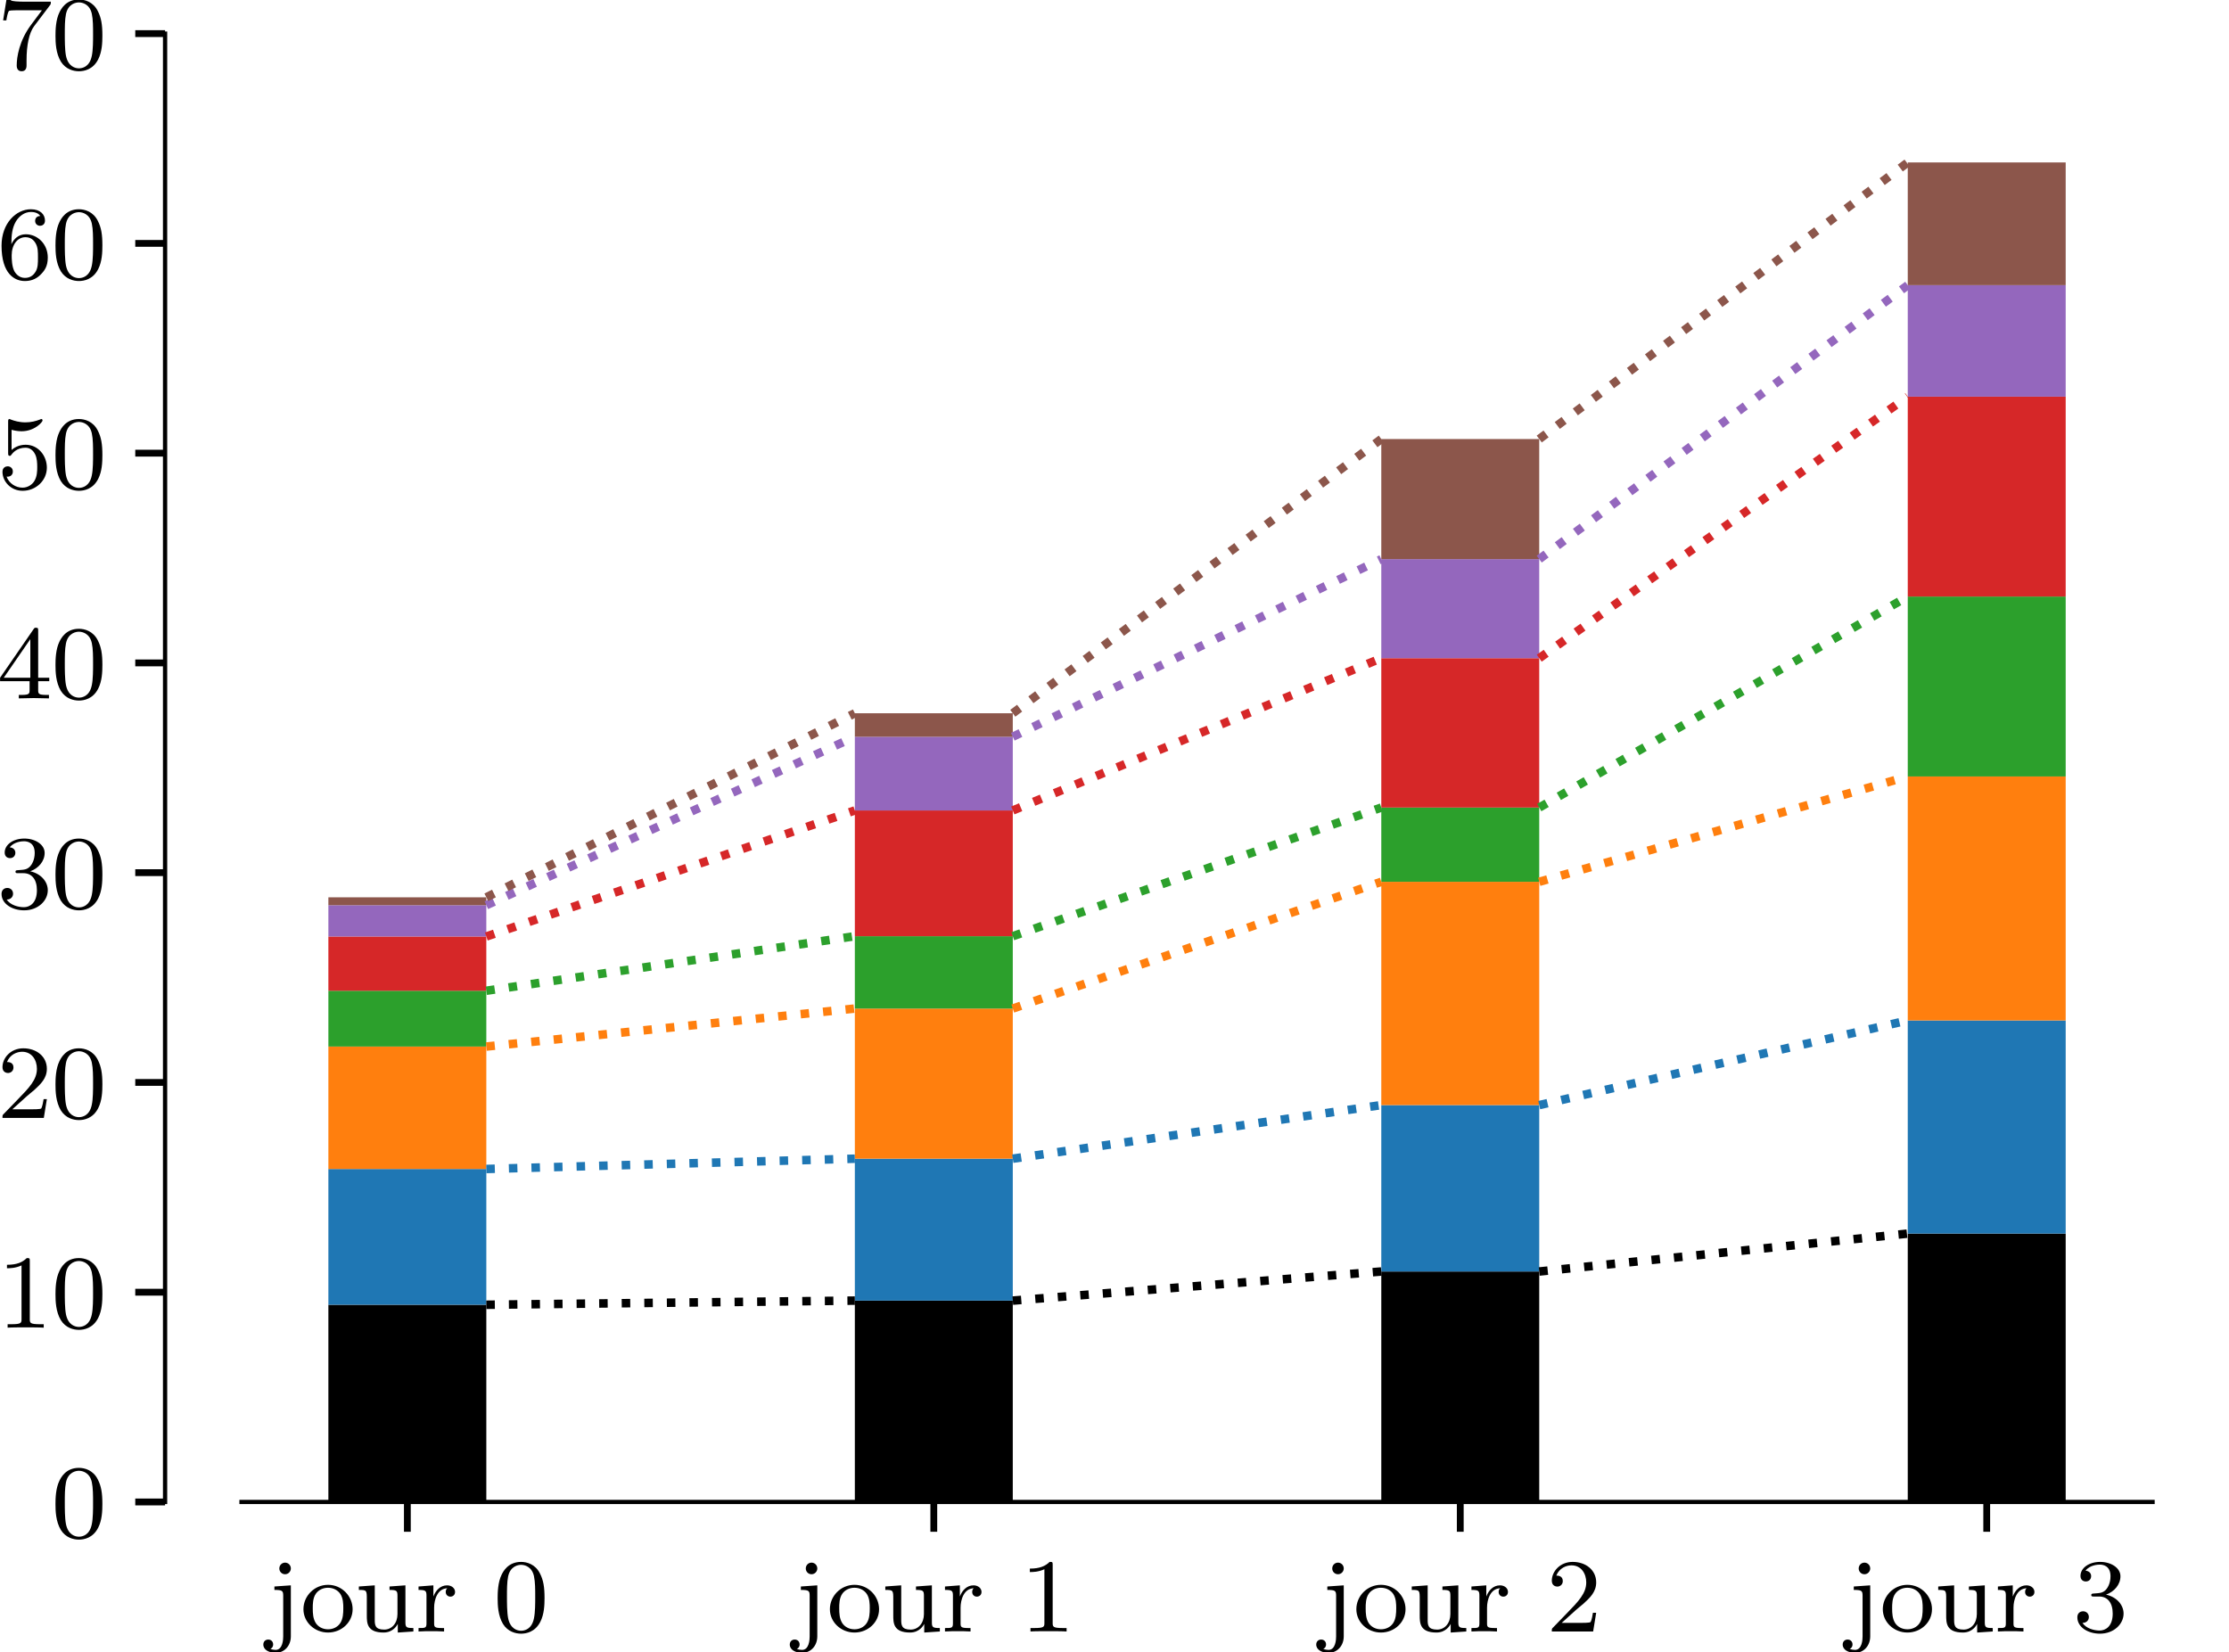 <?xml version="1.0" encoding="UTF-8" standalone="no"?>
<svg
   width="261.72pt"
   height="194.027pt"
   viewBox="0 0 261.72 194.027"
   version="1.1"
   id="svg888"
   sodipodi:docname="fig13.svg"
   inkscape:version="1.1.2 (0a00cf5, 2022-02-04)"
   xmlns:inkscape="http://www.inkscape.org/namespaces/inkscape"
   xmlns:sodipodi="http://sodipodi.sourceforge.net/DTD/sodipodi-0.dtd"
   xmlns:xlink="http://www.w3.org/1999/xlink"
   xmlns="http://www.w3.org/2000/svg"
   xmlns:svg="http://www.w3.org/2000/svg"
   xmlns:rdf="http://www.w3.org/1999/02/22-rdf-syntax-ns#"
   xmlns:cc="http://creativecommons.org/ns#"
   xmlns:dc="http://purl.org/dc/elements/1.1/">
  <sodipodi:namedview
     id="namedview890"
     pagecolor="#ffffff"
     bordercolor="#666666"
     borderopacity="1.0"
     inkscape:pageshadow="2"
     inkscape:pageopacity="0.0"
     inkscape:pagecheckerboard="0"
     inkscape:document-units="pt"
     showgrid="false"
     fit-margin-top="0"
     fit-margin-left="0"
     fit-margin-right="0"
     fit-margin-bottom="0"
     inkscape:zoom="1.2621528"
     inkscape:cx="-62.591472"
     inkscape:cy="187.77442"
     inkscape:window-width="1920"
     inkscape:window-height="1036"
     inkscape:window-x="0"
     inkscape:window-y="25"
     inkscape:window-maximized="1"
     inkscape:current-layer="axes_1" />
  <defs
     id="defs497">
    <style
       type="text/css"
       id="style495">*{stroke-linejoin: round; stroke-linecap: butt}</style>
  </defs>
  <g
     id="figure_1"
     transform="translate(-13.32,-9.013)">
    <g
       id="patch_1">
      <path
         d="M 0,216 H 288 V 0 H 0 Z"
         style="fill:none"
         id="path499" />
    </g>
    <g
       id="axes_1">
      <g
         id="patch_2">
        <path
           d="M 32.703,185.382 H 275.04 V 12.96 H 32.703 Z"
           style="fill:none"
           id="path502" />
      </g>
      <g
         id="patch_3">
        <path
           d="M 51.877,185.382 H 70.422 V 162.224 H 51.877 Z"
           clip-path="url(#p4316bb7697)"
           id="path505" />
      </g>
      <g
         id="patch_4">
        <path
           d="m 113.692,185.382 h 18.544 v -23.644 h -18.544 z"
           clip-path="url(#p4316bb7697)"
           id="path508" />
      </g>
      <g
         id="patch_5">
        <path
           d="m 175.506,185.382 h 18.544 v -27.062 h -18.544 z"
           clip-path="url(#p4316bb7697)"
           id="path511" />
      </g>
      <g
         id="patch_6">
        <path
           d="m 237.321,185.382 h 18.544 V 153.869 H 237.321 Z"
           clip-path="url(#p4316bb7697)"
           id="path514" />
      </g>
      <g
         id="patch_7">
        <path
           d="M 51.877,162.224 H 70.422 V 146.282 H 51.877 Z"
           clip-path="url(#p4316bb7697)"
           style="fill:#1f77b4"
           id="path517" />
      </g>
      <g
         id="patch_8">
        <path
           d="m 113.692,161.738 h 18.544 v -16.666 h -18.544 z"
           clip-path="url(#p4316bb7697)"
           style="fill:#1f77b4"
           id="path520" />
      </g>
      <g
         id="patch_9">
        <path
           d="m 175.506,158.32 h 18.544 v -19.541 h -18.544 z"
           clip-path="url(#p4316bb7697)"
           style="fill:#1f77b4"
           id="path523" />
      </g>
      <g
         id="patch_10">
        <path
           d="m 237.321,153.869 h 18.544 V 128.837 H 237.321 Z"
           clip-path="url(#p4316bb7697)"
           style="fill:#1f77b4"
           id="path526" />
      </g>
      <g
         id="patch_11">
        <path
           d="M 51.877,146.282 H 70.422 V 131.906 H 51.877 Z"
           clip-path="url(#p4316bb7697)"
           style="fill:#ff7f0e"
           id="path529" />
      </g>
      <g
         id="patch_12">
        <path
           d="m 113.692,145.072 h 18.544 v -17.63 h -18.544 z"
           clip-path="url(#p4316bb7697)"
           style="fill:#ff7f0e"
           id="path532" />
      </g>
      <g
         id="patch_13">
        <path
           d="m 175.506,138.779 h 18.544 v -26.222 h -18.544 z"
           clip-path="url(#p4316bb7697)"
           style="fill:#ff7f0e"
           id="path535" />
      </g>
      <g
         id="patch_14">
        <path
           d="m 237.321,128.837 h 18.544 V 100.191 H 237.321 Z"
           clip-path="url(#p4316bb7697)"
           style="fill:#ff7f0e"
           id="path538" />
      </g>
      <g
         id="patch_15">
        <path
           d="m 51.877,131.906 h 18.544 v -6.555 H 51.877 Z"
           clip-path="url(#p4316bb7697)"
           style="fill:#2ca02c"
           id="path541" />
      </g>
      <g
         id="patch_16">
        <path
           d="m 113.692,127.443 h 18.544 v -8.496 h -18.544 z"
           clip-path="url(#p4316bb7697)"
           style="fill:#2ca02c"
           id="path544" />
      </g>
      <g
         id="patch_17">
        <path
           d="m 175.506,112.557 h 18.544 v -8.717 h -18.544 z"
           clip-path="url(#p4316bb7697)"
           style="fill:#2ca02c"
           id="path547" />
      </g>
      <g
         id="patch_18">
        <path
           d="m 237.321,100.191 h 18.544 V 79.061 H 237.321 Z"
           clip-path="url(#p4316bb7697)"
           style="fill:#2ca02c"
           id="path550" />
      </g>
      <g
         id="patch_19">
        <path
           d="m 51.877,125.352 h 18.544 v -6.37 H 51.877 Z"
           clip-path="url(#p4316bb7697)"
           style="fill:#d62728"
           id="path553" />
      </g>
      <g
         id="patch_20">
        <path
           d="m 113.692,118.947 h 18.544 v -14.765 h -18.544 z"
           clip-path="url(#p4316bb7697)"
           style="fill:#d62728"
           id="path556" />
      </g>
      <g
         id="patch_21">
        <path
           d="m 175.506,103.841 h 18.544 V 86.301 h -18.544 z"
           clip-path="url(#p4316bb7697)"
           style="fill:#d62728"
           id="path559" />
      </g>
      <g
         id="patch_22">
        <path
           d="m 237.321,79.061 h 18.544 V 55.589 H 237.321 Z"
           clip-path="url(#p4316bb7697)"
           style="fill:#d62728"
           id="path562" />
      </g>
      <g
         id="patch_23">
        <path
           d="m 51.877,118.982 h 18.544 v -3.675 H 51.877 Z"
           clip-path="url(#p4316bb7697)"
           style="fill:#9467bd"
           id="path565" />
      </g>
      <g
         id="patch_24">
        <path
           d="m 113.692,104.181 h 18.544 v -8.656 h -18.544 z"
           clip-path="url(#p4316bb7697)"
           style="fill:#9467bd"
           id="path568" />
      </g>
      <g
         id="patch_25">
        <path
           d="m 175.506,86.301 h 18.544 V 74.669 h -18.544 z"
           clip-path="url(#p4316bb7697)"
           style="fill:#9467bd"
           id="path571" />
      </g>
      <g
         id="patch_26">
        <path
           d="m 237.321,55.589 h 18.544 V 42.5 H 237.321 Z"
           clip-path="url(#p4316bb7697)"
           style="fill:#9467bd"
           id="path574" />
      </g>
      <g
         id="patch_27">
        <path
           d="m 51.877,115.307 h 18.544 v -0.927 H 51.877 Z"
           clip-path="url(#p4316bb7697)"
           style="fill:#8c564b"
           id="path577" />
      </g>
      <g
         id="patch_28">
        <path
           d="m 113.692,95.526 h 18.544 v -2.758 h -18.544 z"
           clip-path="url(#p4316bb7697)"
           style="fill:#8c564b"
           id="path580" />
      </g>
      <g
         id="patch_29">
        <path
           d="m 175.506,74.669 h 18.544 V 60.566 h -18.544 z"
           clip-path="url(#p4316bb7697)"
           style="fill:#8c564b"
           id="path583" />
      </g>
      <g
         id="patch_30">
        <path
           d="m 237.321,42.5 h 18.544 V 28.087 H 237.321 Z"
           clip-path="url(#p4316bb7697)"
           style="fill:#8c564b"
           id="path586" />
      </g>
      <g
         id="matplotlib.axis_1">
        <g
           id="xtick_1">
          <g
             id="line2d_1">
            <defs
               id="defs590">
              <path
                 id="m98ee27dc84"
                 d="M 0,0 V 3.5"
                 style="stroke:#000000;stroke-width:0.8" />
            </defs>
            <g
               id="g594">
              <use
                 xlink:href="#m98ee27dc84"
                 x="61.15"
                 y="185.383"
                 style="stroke:#000000;stroke-width:0.8"
                 id="use592"
                 width="100%"
                 height="100%" />
            </g>
          </g>
          <g
             id="text_1">
            <!-- jour 0 -->
            <g
               transform="matrix(0.12,0,0,-0.12,44.68,200.591)"
               id="g617">
              <defs
                 id="defs603">
                <path
                   id="LMRoman8-Regular-6a"
                   d="M 1453,-294 V 2822 L 448,2752 v -211 c 480,0 538,-45 538,-359 V -307 c 0,-173 -26,-819 -468,-819 -96,0 -236,25 -320,57 39,13 173,96 173,275 0,173 -121,301 -301,301 -160,0 -300,-109 -300,-307 0,-326 358,-506 755,-506 512,0 928,410 928,1012 z m 0,4147 c 0,211 -167,358 -352,358 -186,0 -352,-147 -352,-358 0,-186 147,-352 352,-352 198,0 352,166 352,352 z"
                   transform="scale(0.016)" />
                <path
                   id="LMRoman8-Regular-6f"
                   d="m 3200,1363 c 0,800 -659,1491 -1504,1491 C 851,2854 192,2163 192,1363 192,563 877,-64 1696,-64 c 826,0 1504,627 1504,1427 z m -570,58 c 0,-295 -12,-647 -192,-915 -172,-256 -460,-372 -742,-372 -346,0 -614,167 -755,391 -160,262 -179,576 -179,896 0,243 0,627 198,902 166,224 435,352 736,352 333,0 608,-160 755,-384 173,-269 179,-614 179,-870 z"
                   transform="scale(0.016)" />
                <path
                   id="LMRoman8-Regular-75"
                   d="m 3597,0 v 211 c -435,0 -487,45 -487,359 v 2252 l -972,-70 v -211 c 435,0 486,-45 486,-359 V 1069 c 0,-551 -333,-954 -813,-954 -550,0 -576,275 -576,595 v 2112 l -973,-70 v -211 c 487,0 487,-19 487,-589 V 992 c 0,-461 0,-1056 1024,-1056 601,0 832,461 864,518 h 6 V -64 Z"
                   transform="scale(0.016)" />
                <path
                   id="LMRoman8-Regular-72"
                   d="m 2458,2419 c 0,224 -205,403 -487,403 -416,0 -697,-313 -832,-672 h -6 v 672 l -909,-70 v -211 c 435,0 486,-45 486,-359 V 499 C 710,211 634,211 224,211 V 0 c 250,19 602,19 755,19 378,0 391,0 807,-19 v 211 h -128 c -468,0 -480,71 -480,301 v 947 c 0,480 198,1171 812,1184 -38,-25 -102,-77 -102,-224 0,-198 154,-288 282,-288 153,0 288,103 288,288 z"
                   transform="scale(0.016)" />
                <path
                   id="LMRoman8-Regular-20"
                   transform="scale(0.016)"
                   d="" />
                <path
                   id="LMRoman8-Regular-30"
                   d="m 3130,2042 c 0,684 -71,1100 -282,1510 -282,563 -800,704 -1152,704 C 890,4256 595,3654 506,3475 275,3008 262,2374 262,2042 262,1619 282,973 589,461 c 294,-474 768,-595 1107,-595 307,0 858,96 1178,729 236,461 256,1031 256,1447 z m -570,76 c 0,-377 0,-953 -77,-1312 C 2349,134 1907,45 1696,45 c -218,0 -659,102 -794,774 -70,365 -70,967 -70,1299 0,442 0,890 70,1242 135,653 634,717 794,717 218,0 659,-109 787,-691 77,-352 77,-832 77,-1268 z"
                   transform="scale(0.016)" />
              </defs>
              <use
                 xlink:href="#LMRoman8-Regular-6a"
                 id="use605"
                 x="0"
                 y="0"
                 width="100%"
                 height="100%" />
              <use
                 xlink:href="#LMRoman8-Regular-6f"
                 x="32.5"
                 id="use607"
                 y="0"
                 width="100%"
                 height="100%" />
              <use
                 xlink:href="#LMRoman8-Regular-75"
                 x="85.6"
                 id="use609"
                 y="0"
                 width="100%"
                 height="100%" />
              <use
                 xlink:href="#LMRoman8-Regular-72"
                 x="144.6"
                 id="use611"
                 y="0"
                 width="100%"
                 height="100%" />
              <use
                 xlink:href="#LMRoman8-Regular-20"
                 x="186"
                 id="use613"
                 y="0"
                 width="100%"
                 height="100%" />
              <use
                 xlink:href="#LMRoman8-Regular-30"
                 x="221.4"
                 id="use615"
                 y="0"
                 width="100%"
                 height="100%" />
            </g>
          </g>
        </g>
        <g
           id="xtick_2">
          <g
             id="line2d_2">
            <g
               id="g623">
              <use
                 xlink:href="#m98ee27dc84"
                 x="122.964"
                 y="185.383"
                 style="stroke:#000000;stroke-width:0.8"
                 id="use621"
                 width="100%"
                 height="100%" />
            </g>
          </g>
          <g
             id="text_2">
            <!-- jour 1 -->
            <g
               transform="matrix(0.12,0,0,-0.12,106.494,200.591)"
               id="g641">
              <defs
                 id="defs627">
                <path
                   id="LMRoman8-Regular-31"
                   d="m 2861,0 v 211 h -224 c -608,0 -627,77 -627,314 v 3552 c 0,173 -13,179 -186,179 -262,-256 -602,-410 -1210,-410 v -211 c 173,0 519,0 890,173 V 525 C 1504,288 1485,211 877,211 H 653 V 0 c 262,19 813,19 1101,19 288,0 844,0 1107,-19 z"
                   transform="scale(0.016)" />
              </defs>
              <use
                 xlink:href="#LMRoman8-Regular-6a"
                 id="use629"
                 x="0"
                 y="0"
                 width="100%"
                 height="100%" />
              <use
                 xlink:href="#LMRoman8-Regular-6f"
                 x="32.5"
                 id="use631"
                 y="0"
                 width="100%"
                 height="100%" />
              <use
                 xlink:href="#LMRoman8-Regular-75"
                 x="85.6"
                 id="use633"
                 y="0"
                 width="100%"
                 height="100%" />
              <use
                 xlink:href="#LMRoman8-Regular-72"
                 x="144.6"
                 id="use635"
                 y="0"
                 width="100%"
                 height="100%" />
              <use
                 xlink:href="#LMRoman8-Regular-20"
                 x="186"
                 id="use637"
                 y="0"
                 width="100%"
                 height="100%" />
              <use
                 xlink:href="#LMRoman8-Regular-31"
                 x="221.4"
                 id="use639"
                 y="0"
                 width="100%"
                 height="100%" />
            </g>
          </g>
        </g>
        <g
           id="xtick_3">
          <g
             id="line2d_3">
            <g
               id="g647">
              <use
                 xlink:href="#m98ee27dc84"
                 x="184.778"
                 y="185.383"
                 style="stroke:#000000;stroke-width:0.8"
                 id="use645"
                 width="100%"
                 height="100%" />
            </g>
          </g>
          <g
             id="text_3">
            <!-- jour 2 -->
            <g
               transform="matrix(0.12,0,0,-0.12,168.308,200.591)"
               id="g665">
              <defs
                 id="defs651">
                <path
                   id="LMRoman8-Regular-32"
                   d="m 3053,1146 h -199 c -19,-128 -70,-448 -147,-570 -38,-51 -525,-51 -627,-51 H 941 l 864,781 c 102,96 371,307 473,396 397,365 775,717 775,1300 0,761 -640,1254 -1440,1254 -768,0 -1274,-582 -1274,-1152 0,-314 250,-358 339,-358 135,0 333,96 333,339 0,333 -320,333 -397,333 186,467 615,627 928,627 596,0 903,-506 903,-1043 0,-666 -467,-1152 -1223,-1927 L 416,243 C 339,173 339,160 339,0 h 2528 z"
                   transform="scale(0.016)" />
              </defs>
              <use
                 xlink:href="#LMRoman8-Regular-6a"
                 id="use653"
                 x="0"
                 y="0"
                 width="100%"
                 height="100%" />
              <use
                 xlink:href="#LMRoman8-Regular-6f"
                 x="32.5"
                 id="use655"
                 y="0"
                 width="100%"
                 height="100%" />
              <use
                 xlink:href="#LMRoman8-Regular-75"
                 x="85.6"
                 id="use657"
                 y="0"
                 width="100%"
                 height="100%" />
              <use
                 xlink:href="#LMRoman8-Regular-72"
                 x="144.6"
                 id="use659"
                 y="0"
                 width="100%"
                 height="100%" />
              <use
                 xlink:href="#LMRoman8-Regular-20"
                 x="186"
                 id="use661"
                 y="0"
                 width="100%"
                 height="100%" />
              <use
                 xlink:href="#LMRoman8-Regular-32"
                 x="221.4"
                 id="use663"
                 y="0"
                 width="100%"
                 height="100%" />
            </g>
          </g>
        </g>
        <g
           id="xtick_4">
          <g
             id="line2d_4">
            <g
               id="g671">
              <use
                 xlink:href="#m98ee27dc84"
                 x="246.593"
                 y="185.383"
                 style="stroke:#000000;stroke-width:0.8"
                 id="use669"
                 width="100%"
                 height="100%" />
            </g>
          </g>
          <g
             id="text_4">
            <!-- jour 3 -->
            <g
               transform="matrix(0.12,0,0,-0.12,230.123,200.591)"
               id="g689">
              <defs
                 id="defs675">
                <path
                   id="LMRoman8-Regular-33"
                   d="m 3110,1094 c 0,532 -422,1018 -1075,1159 506,179 883,614 883,1126 0,512 -576,877 -1241,877 -685,0 -1203,-371 -1203,-858 0,-236 160,-339 326,-339 198,0 326,141 326,327 0,236 -204,326 -345,332 269,352 761,372 877,372 166,0 652,-52 652,-711 0,-448 -185,-717 -275,-819 -192,-198 -339,-211 -729,-237 -122,-6 -173,-13 -173,-96 0,-89 57,-89 166,-89 h 320 c 506,0 826,-372 826,-1044 C 2445,294 1990,58 1651,58 1299,58 819,186 595,525 c 231,0 391,147 391,358 0,205 -148,352 -352,352 -173,0 -352,-109 -352,-365 0,-608 652,-1004 1382,-1004 851,0 1446,588 1446,1228 z"
                   transform="scale(0.016)" />
              </defs>
              <use
                 xlink:href="#LMRoman8-Regular-6a"
                 id="use677"
                 x="0"
                 y="0"
                 width="100%"
                 height="100%" />
              <use
                 xlink:href="#LMRoman8-Regular-6f"
                 x="32.5"
                 id="use679"
                 y="0"
                 width="100%"
                 height="100%" />
              <use
                 xlink:href="#LMRoman8-Regular-75"
                 x="85.6"
                 id="use681"
                 y="0"
                 width="100%"
                 height="100%" />
              <use
                 xlink:href="#LMRoman8-Regular-72"
                 x="144.6"
                 id="use683"
                 y="0"
                 width="100%"
                 height="100%" />
              <use
                 xlink:href="#LMRoman8-Regular-20"
                 x="186"
                 id="use685"
                 y="0"
                 width="100%"
                 height="100%" />
              <use
                 xlink:href="#LMRoman8-Regular-33"
                 x="221.4"
                 id="use687"
                 y="0"
                 width="100%"
                 height="100%" />
            </g>
          </g>
        </g>
      </g>
      <g
         id="matplotlib.axis_2">
        <g
           id="ytick_1">
          <g
             id="line2d_5">
            <defs
               id="defs695">
              <path
                 id="m318425c013"
                 d="M 0,0 H -3.5"
                 style="stroke:#000000;stroke-width:0.8" />
            </defs>
            <g
               id="g699">
              <use
                 xlink:href="#m318425c013"
                 x="32.702"
                 y="185.383"
                 style="stroke:#000000;stroke-width:0.8"
                 id="use697"
                 width="100%"
                 height="100%" />
            </g>
          </g>
          <g
             id="text_5">
            <!-- 0 -->
            <g
               transform="matrix(0.12,0,0,-0.12,19.331,189.547)"
               id="g704">
              <use
                 xlink:href="#LMRoman8-Regular-30"
                 id="use702"
                 x="0"
                 y="0"
                 width="100%"
                 height="100%" />
            </g>
          </g>
        </g>
        <g
           id="ytick_2">
          <g
             id="line2d_6">
            <g
               id="g710">
              <use
                 xlink:href="#m318425c013"
                 x="32.702"
                 y="160.751"
                 style="stroke:#000000;stroke-width:0.8"
                 id="use708"
                 width="100%"
                 height="100%" />
            </g>
          </g>
          <g
             id="text_6">
            <!-- 10 -->
            <g
               transform="matrix(0.12,0,0,-0.12,12.96,164.915)"
               id="g717">
              <use
                 xlink:href="#LMRoman8-Regular-31"
                 id="use713"
                 x="0"
                 y="0"
                 width="100%"
                 height="100%" />
              <use
                 xlink:href="#LMRoman8-Regular-30"
                 x="53.1"
                 id="use715"
                 y="0"
                 width="100%"
                 height="100%" />
            </g>
          </g>
        </g>
        <g
           id="ytick_3">
          <g
             id="line2d_7">
            <g
               id="g723">
              <use
                 xlink:href="#m318425c013"
                 x="32.702"
                 y="136.119"
                 style="stroke:#000000;stroke-width:0.8"
                 id="use721"
                 width="100%"
                 height="100%" />
            </g>
          </g>
          <g
             id="text_7">
            <!-- 20 -->
            <g
               transform="matrix(0.12,0,0,-0.12,12.96,140.283)"
               id="g730">
              <use
                 xlink:href="#LMRoman8-Regular-32"
                 id="use726"
                 x="0"
                 y="0"
                 width="100%"
                 height="100%" />
              <use
                 xlink:href="#LMRoman8-Regular-30"
                 x="53.1"
                 id="use728"
                 y="0"
                 width="100%"
                 height="100%" />
            </g>
          </g>
        </g>
        <g
           id="ytick_4">
          <g
             id="line2d_8">
            <g
               id="g736">
              <use
                 xlink:href="#m318425c013"
                 x="32.702"
                 y="111.487"
                 style="stroke:#000000;stroke-width:0.8"
                 id="use734"
                 width="100%"
                 height="100%" />
            </g>
          </g>
          <g
             id="text_8">
            <!-- 30 -->
            <g
               transform="matrix(0.12,0,0,-0.12,12.96,115.652)"
               id="g743">
              <use
                 xlink:href="#LMRoman8-Regular-33"
                 id="use739"
                 x="0"
                 y="0"
                 width="100%"
                 height="100%" />
              <use
                 xlink:href="#LMRoman8-Regular-30"
                 x="53.1"
                 id="use741"
                 y="0"
                 width="100%"
                 height="100%" />
            </g>
          </g>
        </g>
        <g
           id="ytick_5">
          <g
             id="line2d_9">
            <g
               id="g749">
              <use
                 xlink:href="#m318425c013"
                 x="32.702"
                 y="86.855"
                 style="stroke:#000000;stroke-width:0.8"
                 id="use747"
                 width="100%"
                 height="100%" />
            </g>
          </g>
          <g
             id="text_9">
            <!-- 40 -->
            <g
               transform="matrix(0.12,0,0,-0.12,12.96,91.02)"
               id="g759">
              <defs
                 id="defs753">
                <path
                   id="LMRoman8-Regular-34"
                   d="m 3200,1050 v 211 h -678 v 2880 c 0,128 0,179 -135,179 -83,0 -89,-6 -153,-96 L 192,1261 V 1050 H 1997 V 518 c 0,-236 -19,-307 -512,-307 H 1338 V 0 l 921,19 922,-19 v 211 h -147 c -493,0 -512,71 -512,307 v 532 z M 2042,1261 H 416 l 1626,2361 z"
                   transform="scale(0.016)" />
              </defs>
              <use
                 xlink:href="#LMRoman8-Regular-34"
                 id="use755"
                 x="0"
                 y="0"
                 width="100%"
                 height="100%" />
              <use
                 xlink:href="#LMRoman8-Regular-30"
                 x="53.1"
                 id="use757"
                 y="0"
                 width="100%"
                 height="100%" />
            </g>
          </g>
        </g>
        <g
           id="ytick_6">
          <g
             id="line2d_10">
            <g
               id="g765">
              <use
                 xlink:href="#m318425c013"
                 x="32.702"
                 y="62.224"
                 style="stroke:#000000;stroke-width:0.8"
                 id="use763"
                 width="100%"
                 height="100%" />
            </g>
          </g>
          <g
             id="text_10">
            <!-- 50 -->
            <g
               transform="matrix(0.12,0,0,-0.12,12.96,66.388)"
               id="g775">
              <defs
                 id="defs769">
                <path
                   id="LMRoman8-Regular-35"
                   d="m 3053,1280 c 0,742 -538,1402 -1293,1402 -320,0 -621,-103 -864,-320 v 1235 c 83,-26 339,-90 608,-90 800,0 1286,563 1286,659 0,71 -44,90 -76,90 0,0 -26,0 -84,-32 -249,-96 -544,-173 -889,-173 -378,0 -691,96 -890,173 -64,32 -83,32 -83,32 -83,0 -83,-70 -83,-186 V 2195 c 0,-115 0,-192 102,-192 51,0 71,26 103,77 76,96 320,422 864,422 358,0 531,-294 588,-416 109,-230 122,-524 122,-774 0,-237 -6,-582 -186,-864 C 2157,256 1901,58 1562,58 1146,58 736,320 589,736 c 19,-6 64,-6 64,-6 179,0 320,115 320,313 0,237 -186,320 -314,320 -115,0 -320,-64 -320,-339 0,-576 499,-1158 1235,-1158 800,0 1479,620 1479,1414 z"
                   transform="scale(0.016)" />
              </defs>
              <use
                 xlink:href="#LMRoman8-Regular-35"
                 id="use771"
                 x="0"
                 y="0"
                 width="100%"
                 height="100%" />
              <use
                 xlink:href="#LMRoman8-Regular-30"
                 x="53.1"
                 id="use773"
                 y="0"
                 width="100%"
                 height="100%" />
            </g>
          </g>
        </g>
        <g
           id="ytick_7">
          <g
             id="line2d_11">
            <g
               id="g781">
              <use
                 xlink:href="#m318425c013"
                 x="32.702"
                 y="37.592"
                 style="stroke:#000000;stroke-width:0.8"
                 id="use779"
                 width="100%"
                 height="100%" />
            </g>
          </g>
          <g
             id="text_11">
            <!-- 60 -->
            <g
               transform="matrix(0.12,0,0,-0.12,12.96,41.756)"
               id="g791">
              <defs
                 id="defs785">
                <path
                   id="LMRoman8-Regular-36"
                   d="m 3110,1299 c 0,839 -633,1427 -1344,1427 -460,0 -736,-294 -883,-608 0,532 45,999 275,1389 192,320 519,583 922,583 128,0 422,-20 570,-244 -288,-12 -314,-230 -314,-300 0,-192 147,-301 301,-301 115,0 301,70 301,313 0,384 -288,698 -864,698 -890,0 -1792,-845 -1792,-2227 0,-1735 806,-2163 1427,-2163 307,0 640,83 928,358 256,250 473,518 473,1075 z m -601,7 c 0,-327 0,-608 -128,-839 C 2214,173 1990,58 1709,58 c -339,0 -551,236 -647,416 -147,288 -160,723 -160,966 0,634 346,1107 839,1107 320,0 512,-166 633,-390 135,-237 135,-525 135,-851 z"
                   transform="scale(0.016)" />
              </defs>
              <use
                 xlink:href="#LMRoman8-Regular-36"
                 id="use787"
                 x="0"
                 y="0"
                 width="100%"
                 height="100%" />
              <use
                 xlink:href="#LMRoman8-Regular-30"
                 x="53.1"
                 id="use789"
                 y="0"
                 width="100%"
                 height="100%" />
            </g>
          </g>
        </g>
        <g
           id="ytick_8">
          <g
             id="line2d_12">
            <g
               id="g797">
              <use
                 xlink:href="#m318425c013"
                 x="32.702"
                 y="12.96"
                 style="stroke:#000000;stroke-width:0.8"
                 id="use795"
                 width="100%"
                 height="100%" />
            </g>
          </g>
          <g
             id="text_12">
            <!-- 70 -->
            <g
               transform="matrix(0.12,0,0,-0.12,12.96,17.124)"
               id="g807">
              <defs
                 id="defs801">
                <path
                   id="LMRoman8-Regular-37"
                   d="M 3296,4122 H 1670 c -160,0 -358,6 -518,19 -333,25 -339,83 -358,185 H 595 L 378,2976 h 198 c 13,96 83,538 173,589 70,32 550,32 646,32 H 2752 L 2093,2714 C 1363,1741 1210,730 1210,224 c 0,-64 0,-358 300,-358 301,0 301,288 301,364 v 308 c 0,921 154,1676 467,2092 l 960,1268 c 58,70 58,83 58,224 z"
                   transform="scale(0.016)" />
              </defs>
              <use
                 xlink:href="#LMRoman8-Regular-37"
                 id="use803"
                 x="0"
                 y="0"
                 width="100%"
                 height="100%" />
              <use
                 xlink:href="#LMRoman8-Regular-30"
                 x="53.1"
                 id="use805"
                 y="0"
                 width="100%"
                 height="100%" />
            </g>
          </g>
        </g>
      </g>
      <g
         id="line2d_13">
        <path
           d="m 70.422,162.224 43.27,-0.486"
           clip-path="url(#p4316bb7697)"
           style="fill:none;stroke:#000000;stroke-dasharray:1, 1.65;stroke-dashoffset:0"
           id="path812" />
      </g>
      <g
         id="line2d_14">
        <path
           d="m 132.236,161.738 43.27,-3.418"
           clip-path="url(#p4316bb7697)"
           style="fill:none;stroke:#000000;stroke-dasharray:1, 1.65;stroke-dashoffset:0"
           id="path815" />
      </g>
      <g
         id="line2d_15">
        <path
           d="m 194.051,158.32 43.27,-4.452"
           clip-path="url(#p4316bb7697)"
           style="fill:none;stroke:#000000;stroke-dasharray:1, 1.65;stroke-dashoffset:0"
           id="path818" />
      </g>
      <g
         id="line2d_16">
        <path
           d="m 70.422,146.282 43.27,-1.209"
           clip-path="url(#p4316bb7697)"
           style="fill:none;stroke:#1f77b4;stroke-dasharray:1, 1.65;stroke-dashoffset:0"
           id="path821" />
      </g>
      <g
         id="line2d_17">
        <path
           d="m 132.236,145.072 43.27,-6.294"
           clip-path="url(#p4316bb7697)"
           style="fill:none;stroke:#1f77b4;stroke-dasharray:1, 1.65;stroke-dashoffset:0"
           id="path824" />
      </g>
      <g
         id="line2d_18">
        <path
           d="m 194.051,138.779 43.27,-9.942"
           clip-path="url(#p4316bb7697)"
           style="fill:none;stroke:#1f77b4;stroke-dasharray:1, 1.65;stroke-dashoffset:0"
           id="path827" />
      </g>
      <g
         id="line2d_19">
        <path
           d="m 70.422,131.906 43.27,-4.463"
           clip-path="url(#p4316bb7697)"
           style="fill:none;stroke:#ff7f0e;stroke-dasharray:1, 1.65;stroke-dashoffset:0"
           id="path830" />
      </g>
      <g
         id="line2d_20">
        <path
           d="m 132.236,127.443 43.27,-14.886"
           clip-path="url(#p4316bb7697)"
           style="fill:none;stroke:#ff7f0e;stroke-dasharray:1, 1.65;stroke-dashoffset:0"
           id="path833" />
      </g>
      <g
         id="line2d_21">
        <path
           d="M 194.051,112.557 237.321,100.191"
           clip-path="url(#p4316bb7697)"
           style="fill:none;stroke:#ff7f0e;stroke-dasharray:1, 1.65;stroke-dashoffset:0"
           id="path836" />
      </g>
      <g
         id="line2d_22">
        <path
           d="m 70.422,125.352 43.27,-6.405"
           clip-path="url(#p4316bb7697)"
           style="fill:none;stroke:#2ca02c;stroke-dasharray:1, 1.65;stroke-dashoffset:0"
           id="path839" />
      </g>
      <g
         id="line2d_23">
        <path
           d="M 132.236,118.947 175.506,103.841"
           clip-path="url(#p4316bb7697)"
           style="fill:none;stroke:#2ca02c;stroke-dasharray:1, 1.65;stroke-dashoffset:0"
           id="path842" />
      </g>
      <g
         id="line2d_24">
        <path
           d="M 194.051,103.841 237.321,79.061"
           clip-path="url(#p4316bb7697)"
           style="fill:none;stroke:#2ca02c;stroke-dasharray:1, 1.65;stroke-dashoffset:0"
           id="path845" />
      </g>
      <g
         id="line2d_25">
        <path
           d="M 70.422,118.982 113.692,104.181"
           clip-path="url(#p4316bb7697)"
           style="fill:none;stroke:#d62728;stroke-dasharray:1, 1.65;stroke-dashoffset:0"
           id="path848" />
      </g>
      <g
         id="line2d_26">
        <path
           d="M 132.236,104.181 175.506,86.301"
           clip-path="url(#p4316bb7697)"
           style="fill:none;stroke:#d62728;stroke-dasharray:1, 1.65;stroke-dashoffset:0"
           id="path851" />
      </g>
      <g
         id="line2d_27">
        <path
           d="M 194.051,86.301 237.321,55.589"
           clip-path="url(#p4316bb7697)"
           style="fill:none;stroke:#d62728;stroke-dasharray:1, 1.65;stroke-dashoffset:0"
           id="path854" />
      </g>
      <g
         id="line2d_28">
        <path
           d="M 70.422,115.307 113.692,95.526"
           clip-path="url(#p4316bb7697)"
           style="fill:none;stroke:#9467bd;stroke-dasharray:1, 1.65;stroke-dashoffset:0"
           id="path857" />
      </g>
      <g
         id="line2d_29">
        <path
           d="M 132.236,95.526 175.506,74.669"
           clip-path="url(#p4316bb7697)"
           style="fill:none;stroke:#9467bd;stroke-dasharray:1, 1.65;stroke-dashoffset:0"
           id="path860" />
      </g>
      <g
         id="line2d_30">
        <path
           d="M 194.051,74.669 237.321,42.5"
           clip-path="url(#p4316bb7697)"
           style="fill:none;stroke:#9467bd;stroke-dasharray:1, 1.65;stroke-dashoffset:0"
           id="path863" />
      </g>
      <g
         id="line2d_31">
        <path
           d="M 70.422,114.38 113.692,92.768"
           clip-path="url(#p4316bb7697)"
           style="fill:none;stroke:#8c564b;stroke-dasharray:1, 1.65;stroke-dashoffset:0"
           id="path866" />
      </g>
      <g
         id="line2d_32">
        <path
           d="M 132.236,92.768 175.506,60.566"
           clip-path="url(#p4316bb7697)"
           style="fill:none;stroke:#8c564b;stroke-dasharray:1, 1.65;stroke-dashoffset:0"
           id="path869" />
      </g>
      <g
         id="line2d_33">
        <path
           d="M 194.051,60.566 237.321,28.087"
           clip-path="url(#p4316bb7697)"
           style="fill:none;stroke:#8c564b;stroke-dasharray:1, 1.65;stroke-dashoffset:0"
           id="path872" />
      </g>
      <g
         id="patch_31">
        <path
           d="M 32.703,185.382 V 12.96"
           style="fill:none;stroke:#000000;stroke-width:0.5;stroke-linecap:square;stroke-linejoin:miter"
           id="path875" />
      </g>
      <g
         id="patch_32">
        <path
           d="M 41.678,185.382 H 266.065"
           style="fill:none;stroke:#000000;stroke-width:0.5;stroke-linecap:square;stroke-linejoin:miter"
           id="path878" />
      </g>
    </g>
  </g>
  <defs
     id="defs886">
    <clipPath
       id="p4316bb7697">
      <rect
         x="32.702"
         y="12.96"
         width="242.337"
         height="172.423"
         id="rect883" />
    </clipPath>
  </defs>
</svg>
